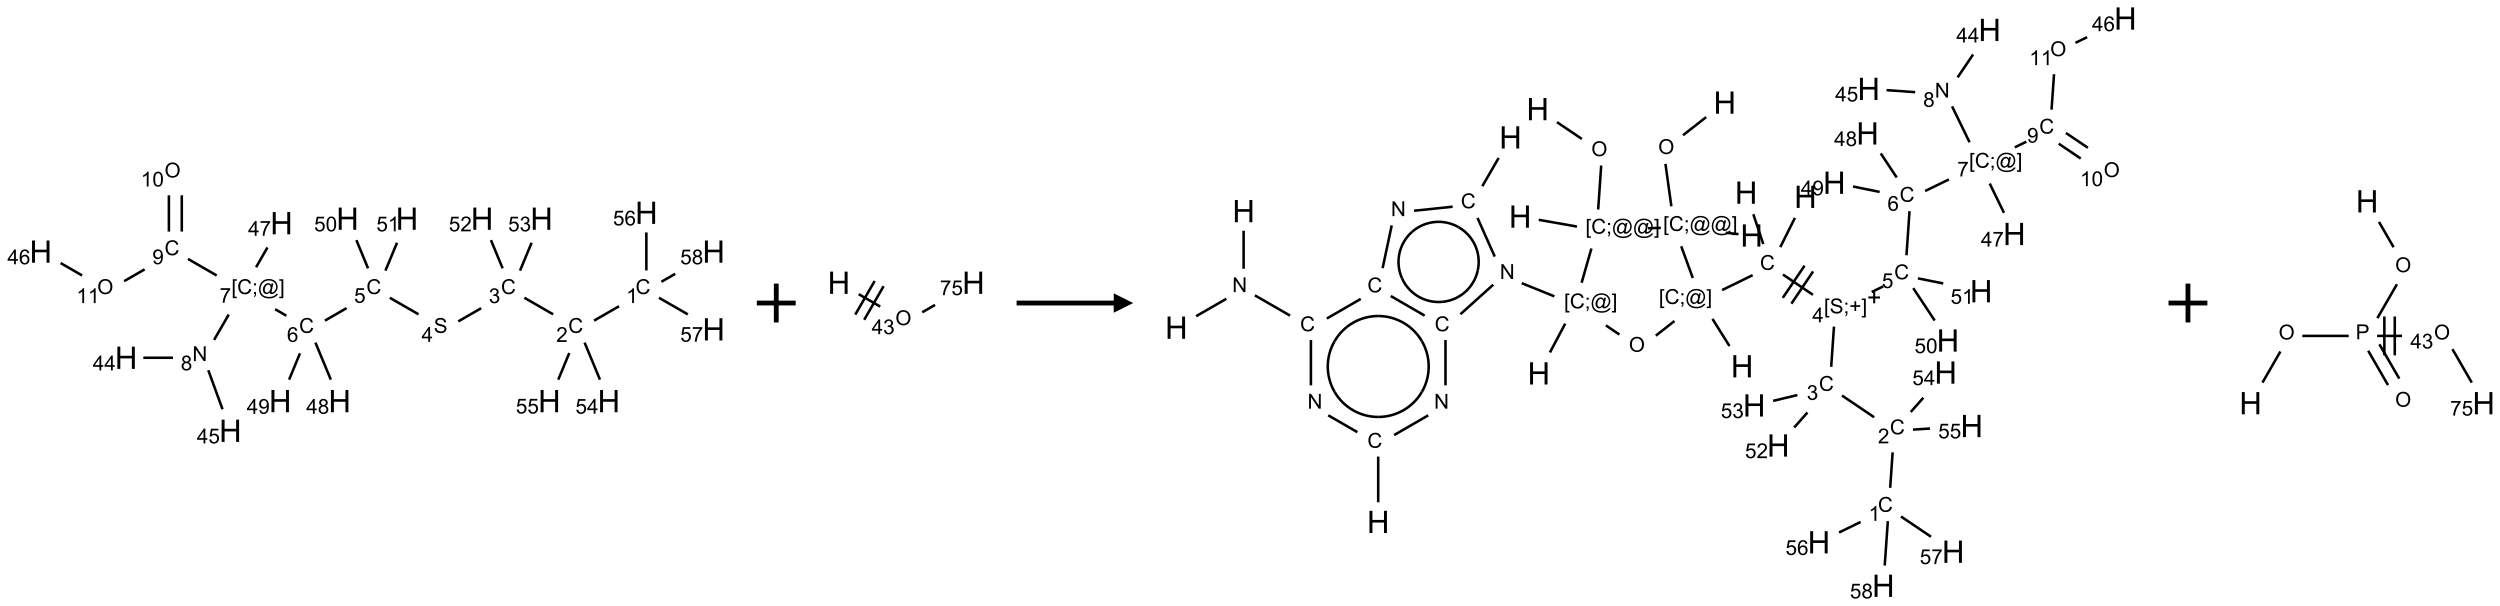 <?xml version="1.0" encoding="UTF-8"?>
<svg xmlns="http://www.w3.org/2000/svg" xmlns:xlink="http://www.w3.org/1999/xlink" width="1287" height="312" viewBox="0 0 1287 312">
<defs>
<g>
<g id="glyph-0-0">
<path d="M 1.332 0 L 1.332 -6.668 L 6.668 -6.668 L 6.668 0 Z M 1.5 -0.168 L 6.5 -0.168 L 6.5 -6.5 L 1.5 -6.5 Z M 1.5 -0.168 "/>
</g>
<g id="glyph-0-1">
<path d="M 6.27 -2.676 L 7.281 -2.422 C 7.07 -1.594 6.688 -0.961 6.137 -0.523 C 5.586 -0.086 4.914 0.129 4.121 0.129 C 3.297 0.129 2.629 -0.039 2.113 -0.371 C 1.598 -0.707 1.203 -1.191 0.934 -1.828 C 0.664 -2.465 0.531 -3.145 0.531 -3.875 C 0.531 -4.672 0.684 -5.363 0.988 -5.957 C 1.293 -6.547 1.723 -6.996 2.285 -7.305 C 2.844 -7.613 3.461 -7.766 4.137 -7.766 C 4.898 -7.766 5.543 -7.57 6.062 -7.184 C 6.582 -6.793 6.945 -6.246 7.152 -5.543 L 6.156 -5.309 C 5.98 -5.863 5.723 -6.266 5.387 -6.52 C 5.051 -6.773 4.625 -6.902 4.113 -6.902 C 3.527 -6.902 3.039 -6.762 2.645 -6.48 C 2.25 -6.199 1.973 -5.82 1.812 -5.348 C 1.652 -4.871 1.574 -4.383 1.574 -3.879 C 1.574 -3.23 1.668 -2.664 1.855 -2.18 C 2.047 -1.695 2.34 -1.332 2.738 -1.094 C 3.137 -0.855 3.57 -0.734 4.035 -0.734 C 4.602 -0.734 5.082 -0.898 5.473 -1.223 C 5.867 -1.551 6.133 -2.035 6.27 -2.676 Z M 6.27 -2.676 "/>
</g>
<g id="glyph-0-2">
<path d="M 3.973 0 L 3.035 0 L 3.035 -5.973 C 2.809 -5.758 2.516 -5.543 2.148 -5.328 C 1.781 -5.113 1.453 -4.953 1.16 -4.844 L 1.16 -5.75 C 1.684 -5.996 2.145 -6.297 2.535 -6.645 C 2.93 -6.996 3.207 -7.336 3.371 -7.668 L 3.973 -7.668 Z M 3.973 0 "/>
</g>
<g id="glyph-0-3">
<path d="M 5.371 -0.902 L 5.371 0 L 0.324 0 C 0.316 -0.227 0.352 -0.441 0.434 -0.652 C 0.562 -0.996 0.766 -1.332 1.051 -1.668 C 1.332 -2 1.742 -2.387 2.277 -2.824 C 3.105 -3.504 3.668 -4.043 3.957 -4.441 C 4.25 -4.84 4.395 -5.215 4.395 -5.566 C 4.395 -5.938 4.262 -6.254 3.996 -6.508 C 3.73 -6.762 3.387 -6.891 2.957 -6.891 C 2.508 -6.891 2.145 -6.754 1.875 -6.484 C 1.605 -6.215 1.469 -5.84 1.465 -5.359 L 0.5 -5.457 C 0.566 -6.176 0.812 -6.727 1.246 -7.102 C 1.676 -7.477 2.254 -7.668 2.98 -7.668 C 3.711 -7.668 4.293 -7.465 4.719 -7.059 C 5.145 -6.652 5.359 -6.148 5.359 -5.547 C 5.359 -5.242 5.297 -4.941 5.172 -4.645 C 5.047 -4.352 4.84 -4.039 4.551 -3.715 C 4.262 -3.387 3.777 -2.938 3.105 -2.371 C 2.543 -1.898 2.18 -1.578 2.02 -1.41 C 1.859 -1.242 1.73 -1.07 1.625 -0.902 Z M 5.371 -0.902 "/>
</g>
<g id="glyph-0-4">
<path d="M 0.449 -2.016 L 1.387 -2.141 C 1.492 -1.609 1.676 -1.227 1.934 -0.992 C 2.191 -0.758 2.508 -0.641 2.879 -0.641 C 3.32 -0.641 3.695 -0.793 3.996 -1.098 C 4.301 -1.402 4.453 -1.781 4.453 -2.234 C 4.453 -2.664 4.312 -3.02 4.031 -3.301 C 3.75 -3.578 3.391 -3.719 2.957 -3.719 C 2.781 -3.719 2.562 -3.684 2.297 -3.613 L 2.402 -4.438 C 2.465 -4.43 2.516 -4.426 2.551 -4.426 C 2.949 -4.426 3.312 -4.531 3.629 -4.738 C 3.949 -4.949 4.109 -5.27 4.109 -5.703 C 4.109 -6.047 3.992 -6.332 3.762 -6.559 C 3.527 -6.785 3.227 -6.895 2.859 -6.895 C 2.496 -6.895 2.191 -6.781 1.949 -6.551 C 1.707 -6.324 1.547 -5.98 1.48 -5.52 L 0.543 -5.688 C 0.656 -6.316 0.918 -6.805 1.324 -7.148 C 1.73 -7.492 2.234 -7.668 2.84 -7.668 C 3.254 -7.668 3.641 -7.578 3.988 -7.398 C 4.34 -7.219 4.609 -6.977 4.793 -6.668 C 4.98 -6.359 5.074 -6.031 5.074 -5.684 C 5.074 -5.352 4.984 -5.051 4.809 -4.781 C 4.629 -4.512 4.367 -4.297 4.02 -4.137 C 4.473 -4.031 4.824 -3.816 5.074 -3.488 C 5.324 -3.16 5.449 -2.75 5.449 -2.254 C 5.449 -1.59 5.203 -1.023 4.719 -0.559 C 4.234 -0.098 3.617 0.137 2.875 0.137 C 2.203 0.137 1.648 -0.062 1.207 -0.465 C 0.762 -0.863 0.512 -1.379 0.449 -2.016 Z M 0.449 -2.016 "/>
</g>
<g id="glyph-0-5">
<path d="M 0.48 -2.453 L 1.434 -2.535 C 1.477 -2.152 1.582 -1.84 1.746 -1.598 C 1.91 -1.352 2.168 -1.152 2.516 -1.004 C 2.863 -0.852 3.254 -0.777 3.688 -0.777 C 4.074 -0.777 4.414 -0.832 4.707 -0.949 C 5.004 -1.062 5.223 -1.219 5.367 -1.418 C 5.512 -1.617 5.582 -1.836 5.582 -2.074 C 5.582 -2.312 5.516 -2.523 5.375 -2.699 C 5.234 -2.879 5.008 -3.031 4.688 -3.152 C 4.484 -3.23 4.031 -3.355 3.328 -3.523 C 2.625 -3.691 2.137 -3.852 1.855 -4 C 1.488 -4.191 1.219 -4.43 1.039 -4.711 C 0.859 -4.992 0.77 -5.312 0.77 -5.66 C 0.77 -6.047 0.879 -6.406 1.098 -6.742 C 1.316 -7.078 1.637 -7.332 2.059 -7.504 C 2.477 -7.68 2.945 -7.766 3.457 -7.766 C 4.023 -7.766 4.523 -7.676 4.957 -7.492 C 5.387 -7.309 5.719 -7.043 5.953 -6.688 C 6.188 -6.332 6.312 -5.934 6.328 -5.484 L 5.359 -5.41 C 5.309 -5.895 5.133 -6.258 4.832 -6.504 C 4.531 -6.75 4.086 -6.875 3.5 -6.875 C 2.891 -6.875 2.445 -6.762 2.164 -6.539 C 1.883 -6.316 1.746 -6.047 1.746 -5.73 C 1.746 -5.457 1.844 -5.23 2.043 -5.051 C 2.238 -4.875 2.742 -4.695 3.566 -4.508 C 4.387 -4.32 4.949 -4.16 5.254 -4.02 C 5.699 -3.816 6.027 -3.555 6.238 -3.242 C 6.449 -2.93 6.559 -2.566 6.559 -2.156 C 6.559 -1.75 6.441 -1.367 6.207 -1.008 C 5.977 -0.648 5.641 -0.367 5.207 -0.168 C 4.77 0.031 4.281 0.129 3.734 0.129 C 3.043 0.129 2.465 0.031 1.996 -0.172 C 1.531 -0.375 1.164 -0.676 0.898 -1.082 C 0.633 -1.484 0.492 -1.941 0.48 -2.453 Z M 0.48 -2.453 "/>
</g>
<g id="glyph-0-6">
<path d="M 3.449 0 L 3.449 -1.828 L 0.137 -1.828 L 0.137 -2.688 L 3.621 -7.637 L 4.387 -7.637 L 4.387 -2.688 L 5.418 -2.688 L 5.418 -1.828 L 4.387 -1.828 L 4.387 0 Z M 3.449 -2.688 L 3.449 -6.129 L 1.059 -2.688 Z M 3.449 -2.688 "/>
</g>
<g id="glyph-0-7">
<path d="M 0.441 -2 L 1.426 -2.082 C 1.5 -1.605 1.668 -1.242 1.934 -1.004 C 2.199 -0.762 2.52 -0.641 2.895 -0.641 C 3.348 -0.641 3.73 -0.812 4.043 -1.152 C 4.355 -1.492 4.512 -1.941 4.512 -2.504 C 4.512 -3.039 4.359 -3.461 4.059 -3.77 C 3.758 -4.078 3.367 -4.234 2.879 -4.234 C 2.578 -4.234 2.305 -4.164 2.062 -4.027 C 1.82 -3.891 1.629 -3.715 1.488 -3.496 L 0.609 -3.609 L 1.348 -7.531 L 5.145 -7.531 L 5.145 -6.637 L 2.098 -6.637 L 1.688 -4.582 C 2.145 -4.902 2.625 -5.062 3.129 -5.062 C 3.797 -5.062 4.359 -4.832 4.816 -4.371 C 5.277 -3.91 5.504 -3.312 5.504 -2.59 C 5.504 -1.898 5.305 -1.301 4.902 -0.797 C 4.41 -0.18 3.742 0.129 2.895 0.129 C 2.199 0.129 1.633 -0.062 1.195 -0.453 C 0.758 -0.844 0.504 -1.359 0.441 -2 Z M 0.441 -2 "/>
</g>
<g id="glyph-0-8">
<path d="M 5.309 -5.766 L 4.375 -5.691 C 4.293 -6.059 4.172 -6.328 4.02 -6.496 C 3.766 -6.762 3.453 -6.895 3.082 -6.895 C 2.785 -6.895 2.523 -6.812 2.297 -6.645 C 2 -6.43 1.77 -6.117 1.598 -5.703 C 1.43 -5.289 1.34 -4.703 1.332 -3.938 C 1.559 -4.281 1.836 -4.535 2.16 -4.703 C 2.488 -4.871 2.828 -4.953 3.188 -4.953 C 3.812 -4.953 4.344 -4.723 4.785 -4.262 C 5.223 -3.801 5.441 -3.207 5.441 -2.48 C 5.441 -2 5.34 -1.555 5.133 -1.145 C 4.926 -0.73 4.641 -0.418 4.281 -0.199 C 3.922 0.02 3.512 0.129 3.051 0.129 C 2.27 0.129 1.633 -0.156 1.141 -0.73 C 0.648 -1.305 0.402 -2.254 0.402 -3.574 C 0.402 -5.051 0.672 -6.121 1.219 -6.793 C 1.695 -7.375 2.336 -7.668 3.141 -7.668 C 3.742 -7.668 4.234 -7.5 4.617 -7.16 C 5 -6.824 5.23 -6.359 5.309 -5.766 Z M 1.48 -2.473 C 1.48 -2.152 1.547 -1.844 1.684 -1.547 C 1.82 -1.25 2.016 -1.027 2.262 -0.871 C 2.508 -0.719 2.766 -0.641 3.035 -0.641 C 3.434 -0.641 3.773 -0.801 4.059 -1.121 C 4.344 -1.441 4.484 -1.875 4.484 -2.422 C 4.484 -2.949 4.344 -3.367 4.062 -3.668 C 3.781 -3.973 3.426 -4.125 3 -4.125 C 2.578 -4.125 2.219 -3.973 1.922 -3.668 C 1.625 -3.363 1.48 -2.969 1.48 -2.473 Z M 1.48 -2.473 "/>
</g>
<g id="glyph-0-9">
<path d="M 0.723 2.121 L 0.723 -7.637 L 2.793 -7.637 L 2.793 -6.859 L 1.66 -6.859 L 1.66 1.344 L 2.793 1.344 L 2.793 2.121 Z M 0.723 2.121 "/>
</g>
<g id="glyph-0-10">
<path d="M 0.949 -4.465 L 0.949 -5.531 L 2.016 -5.531 L 2.016 -4.465 Z M 0.949 0 L 0.949 -1.066 L 2.016 -1.066 L 2.016 0 C 2.016 0.391 1.945 0.711 1.809 0.949 C 1.668 1.191 1.449 1.379 1.145 1.512 L 0.887 1.109 C 1.082 1.023 1.23 0.895 1.324 0.727 C 1.418 0.559 1.469 0.316 1.48 0 Z M 0.949 0 "/>
</g>
<g id="glyph-0-11">
<path d="M 6.047 -0.848 C 5.82 -0.59 5.57 -0.379 5.289 -0.223 C 5.008 -0.062 4.73 0.016 4.449 0.016 C 4.141 0.016 3.84 -0.074 3.547 -0.254 C 3.254 -0.434 3.02 -0.715 2.836 -1.09 C 2.652 -1.465 2.562 -1.875 2.562 -2.324 C 2.562 -2.875 2.703 -3.43 2.988 -3.98 C 3.27 -4.535 3.621 -4.953 4.043 -5.23 C 4.461 -5.508 4.871 -5.645 5.266 -5.645 C 5.566 -5.645 5.855 -5.566 6.129 -5.41 C 6.402 -5.25 6.641 -5.012 6.84 -4.688 L 7.016 -5.496 L 7.949 -5.496 L 7.199 -2 C 7.094 -1.516 7.043 -1.246 7.043 -1.191 C 7.043 -1.098 7.078 -1.02 7.148 -0.949 C 7.219 -0.883 7.305 -0.848 7.406 -0.848 C 7.59 -0.848 7.832 -0.953 8.129 -1.168 C 8.527 -1.445 8.84 -1.816 9.07 -2.285 C 9.301 -2.75 9.418 -3.234 9.418 -3.73 C 9.418 -4.309 9.27 -4.852 8.973 -5.355 C 8.676 -5.859 8.23 -6.262 7.645 -6.562 C 7.055 -6.863 6.406 -7.016 5.691 -7.016 C 4.879 -7.016 4.137 -6.824 3.465 -6.445 C 2.793 -6.066 2.273 -5.52 1.902 -4.809 C 1.535 -4.098 1.348 -3.34 1.348 -2.527 C 1.348 -1.676 1.535 -0.941 1.902 -0.328 C 2.273 0.285 2.809 0.742 3.508 1.035 C 4.207 1.328 4.984 1.473 5.832 1.473 C 6.742 1.473 7.504 1.32 8.121 1.016 C 8.734 0.711 9.195 0.34 9.5 -0.098 L 10.441 -0.098 C 10.266 0.266 9.961 0.637 9.531 1.016 C 9.102 1.395 8.59 1.695 7.996 1.914 C 7.402 2.133 6.688 2.246 5.848 2.246 C 5.078 2.246 4.367 2.145 3.715 1.949 C 3.066 1.75 2.512 1.453 2.051 1.055 C 1.594 0.656 1.25 0.199 1.016 -0.316 C 0.723 -0.973 0.578 -1.684 0.578 -2.441 C 0.578 -3.289 0.75 -4.098 1.098 -4.863 C 1.523 -5.805 2.125 -6.527 2.902 -7.027 C 3.684 -7.527 4.629 -7.777 5.738 -7.777 C 6.602 -7.777 7.375 -7.602 8.059 -7.246 C 8.746 -6.895 9.285 -6.371 9.684 -5.672 C 10.02 -5.07 10.188 -4.418 10.188 -3.715 C 10.188 -2.707 9.832 -1.812 9.125 -1.031 C 8.492 -0.328 7.801 0.02 7.051 0.02 C 6.812 0.02 6.617 -0.016 6.473 -0.09 C 6.324 -0.16 6.215 -0.266 6.145 -0.402 C 6.102 -0.488 6.066 -0.637 6.047 -0.848 Z M 3.527 -2.262 C 3.527 -1.785 3.641 -1.414 3.863 -1.152 C 4.09 -0.887 4.348 -0.754 4.641 -0.754 C 4.836 -0.754 5.039 -0.812 5.254 -0.93 C 5.469 -1.047 5.676 -1.219 5.871 -1.449 C 6.066 -1.676 6.23 -1.969 6.355 -2.32 C 6.48 -2.672 6.543 -3.027 6.543 -3.379 C 6.543 -3.852 6.426 -4.219 6.191 -4.48 C 5.957 -4.738 5.672 -4.871 5.332 -4.871 C 5.109 -4.871 4.902 -4.812 4.707 -4.699 C 4.512 -4.586 4.32 -4.406 4.137 -4.156 C 3.953 -3.906 3.805 -3.602 3.691 -3.246 C 3.582 -2.887 3.527 -2.559 3.527 -2.262 Z M 3.527 -2.262 "/>
</g>
<g id="glyph-0-12">
<path d="M 2.27 2.121 L 0.203 2.121 L 0.203 1.344 L 1.332 1.344 L 1.332 -6.859 L 0.203 -6.859 L 0.203 -7.637 L 2.27 -7.637 Z M 2.27 2.121 "/>
</g>
<g id="glyph-0-13">
<path d="M 0.504 -6.637 L 0.504 -7.535 L 5.449 -7.535 L 5.449 -6.809 C 4.961 -6.289 4.48 -5.602 4.004 -4.746 C 3.527 -3.887 3.156 -3.004 2.895 -2.098 C 2.707 -1.461 2.59 -0.762 2.535 0 L 1.574 0 C 1.582 -0.602 1.703 -1.328 1.926 -2.176 C 2.152 -3.027 2.477 -3.848 2.898 -4.637 C 3.32 -5.426 3.77 -6.094 4.246 -6.637 Z M 0.504 -6.637 "/>
</g>
<g id="glyph-0-14">
<path d="M 0.812 0 L 0.812 -7.637 L 1.848 -7.637 L 5.859 -1.641 L 5.859 -7.637 L 6.828 -7.637 L 6.828 0 L 5.793 0 L 1.781 -6 L 1.781 0 Z M 0.812 0 "/>
</g>
<g id="glyph-0-15">
<path d="M 1.887 -4.141 C 1.496 -4.281 1.207 -4.484 1.02 -4.75 C 0.832 -5.016 0.738 -5.328 0.738 -5.699 C 0.738 -6.254 0.938 -6.719 1.34 -7.098 C 1.738 -7.477 2.27 -7.668 2.934 -7.668 C 3.598 -7.668 4.137 -7.473 4.543 -7.086 C 4.949 -6.699 5.152 -6.227 5.152 -5.672 C 5.152 -5.316 5.059 -5.008 4.871 -4.746 C 4.688 -4.484 4.406 -4.281 4.027 -4.141 C 4.496 -3.988 4.852 -3.742 5.098 -3.402 C 5.34 -3.062 5.465 -2.656 5.465 -2.184 C 5.465 -1.531 5.234 -0.98 4.77 -0.535 C 4.309 -0.09 3.703 0.129 2.949 0.129 C 2.195 0.129 1.586 -0.094 1.125 -0.539 C 0.664 -0.984 0.434 -1.543 0.434 -2.207 C 0.434 -2.703 0.559 -3.121 0.809 -3.457 C 1.062 -3.793 1.422 -4.02 1.887 -4.141 Z M 1.699 -5.73 C 1.699 -5.367 1.812 -5.074 2.047 -4.844 C 2.281 -4.613 2.582 -4.5 2.953 -4.5 C 3.312 -4.5 3.609 -4.613 3.84 -4.84 C 4.07 -5.066 4.188 -5.348 4.188 -5.676 C 4.188 -6.02 4.07 -6.309 3.832 -6.543 C 3.594 -6.777 3.297 -6.895 2.941 -6.895 C 2.586 -6.895 2.289 -6.781 2.051 -6.551 C 1.816 -6.324 1.699 -6.047 1.699 -5.73 Z M 1.395 -2.203 C 1.395 -1.938 1.461 -1.676 1.586 -1.426 C 1.711 -1.176 1.902 -0.984 2.152 -0.848 C 2.402 -0.711 2.672 -0.641 2.957 -0.641 C 3.406 -0.641 3.777 -0.785 4.066 -1.074 C 4.359 -1.363 4.504 -1.727 4.504 -2.172 C 4.504 -2.625 4.355 -2.996 4.055 -3.293 C 3.754 -3.586 3.379 -3.734 2.926 -3.734 C 2.484 -3.734 2.121 -3.59 1.832 -3.297 C 1.543 -3.004 1.395 -2.641 1.395 -2.203 Z M 1.395 -2.203 "/>
</g>
<g id="glyph-0-16">
<path d="M 0.582 -1.766 L 1.484 -1.848 C 1.562 -1.426 1.707 -1.117 1.922 -0.926 C 2.137 -0.734 2.414 -0.641 2.75 -0.641 C 3.039 -0.641 3.289 -0.707 3.508 -0.84 C 3.727 -0.973 3.902 -1.148 4.043 -1.367 C 4.18 -1.586 4.297 -1.887 4.391 -2.262 C 4.484 -2.637 4.531 -3.016 4.531 -3.406 C 4.531 -3.449 4.531 -3.512 4.527 -3.594 C 4.34 -3.297 4.082 -3.055 3.758 -2.867 C 3.434 -2.68 3.082 -2.59 2.703 -2.59 C 2.07 -2.59 1.535 -2.816 1.098 -3.277 C 0.66 -3.734 0.441 -4.34 0.441 -5.09 C 0.441 -5.863 0.672 -6.484 1.129 -6.957 C 1.586 -7.43 2.156 -7.668 2.844 -7.668 C 3.34 -7.668 3.793 -7.531 4.207 -7.266 C 4.617 -7 4.93 -6.617 5.145 -6.121 C 5.355 -5.629 5.465 -4.91 5.465 -3.973 C 5.465 -2.996 5.359 -2.223 5.145 -1.645 C 4.934 -1.066 4.617 -0.625 4.199 -0.324 C 3.781 -0.02 3.293 0.129 2.73 0.129 C 2.133 0.129 1.645 -0.035 1.266 -0.367 C 0.887 -0.699 0.66 -1.164 0.582 -1.766 Z M 4.422 -5.137 C 4.422 -5.676 4.277 -6.102 3.992 -6.418 C 3.707 -6.734 3.359 -6.891 2.957 -6.891 C 2.543 -6.891 2.18 -6.719 1.871 -6.379 C 1.562 -6.039 1.406 -5.598 1.406 -5.059 C 1.406 -4.57 1.555 -4.176 1.848 -3.871 C 2.141 -3.566 2.5 -3.418 2.934 -3.418 C 3.367 -3.418 3.723 -3.57 4.004 -3.871 C 4.281 -4.176 4.422 -4.598 4.422 -5.137 Z M 4.422 -5.137 "/>
</g>
<g id="glyph-0-17">
<path d="M 0.516 -3.719 C 0.516 -4.984 0.855 -5.977 1.535 -6.695 C 2.215 -7.414 3.094 -7.77 4.172 -7.77 C 4.875 -7.77 5.512 -7.602 6.078 -7.266 C 6.645 -6.93 7.074 -6.461 7.371 -5.855 C 7.668 -5.254 7.816 -4.57 7.816 -3.809 C 7.816 -3.035 7.66 -2.34 7.348 -1.73 C 7.035 -1.117 6.594 -0.656 6.02 -0.34 C 5.449 -0.027 4.828 0.129 4.168 0.129 C 3.449 0.129 2.805 -0.043 2.238 -0.391 C 1.672 -0.738 1.246 -1.211 0.953 -1.812 C 0.66 -2.414 0.516 -3.047 0.516 -3.719 Z M 1.559 -3.703 C 1.559 -2.781 1.805 -2.059 2.301 -1.527 C 2.793 -1 3.414 -0.734 4.16 -0.734 C 4.922 -0.734 5.547 -1 6.039 -1.535 C 6.531 -2.07 6.777 -2.828 6.777 -3.812 C 6.777 -4.434 6.672 -4.977 6.461 -5.441 C 6.25 -5.902 5.945 -6.262 5.539 -6.52 C 5.133 -6.773 4.68 -6.902 4.176 -6.902 C 3.461 -6.902 2.848 -6.656 2.332 -6.164 C 1.816 -5.672 1.559 -4.852 1.559 -3.703 Z M 1.559 -3.703 "/>
</g>
<g id="glyph-0-18">
<path d="M 0.441 -3.766 C 0.441 -4.668 0.535 -5.395 0.723 -5.945 C 0.906 -6.496 1.184 -6.922 1.551 -7.219 C 1.918 -7.516 2.375 -7.668 2.934 -7.668 C 3.344 -7.668 3.703 -7.586 4.012 -7.418 C 4.32 -7.254 4.574 -7.016 4.777 -6.707 C 4.977 -6.395 5.137 -6.016 5.25 -5.57 C 5.363 -5.125 5.422 -4.523 5.422 -3.766 C 5.422 -2.871 5.328 -2.148 5.145 -1.598 C 4.961 -1.047 4.688 -0.621 4.32 -0.32 C 3.953 -0.02 3.492 0.129 2.934 0.129 C 2.195 0.129 1.617 -0.133 1.199 -0.66 C 0.695 -1.297 0.441 -2.332 0.441 -3.766 Z M 1.406 -3.766 C 1.406 -2.512 1.555 -1.68 1.848 -1.262 C 2.141 -0.848 2.5 -0.641 2.934 -0.641 C 3.363 -0.641 3.727 -0.848 4.02 -1.266 C 4.312 -1.684 4.457 -2.516 4.457 -3.766 C 4.457 -5.023 4.312 -5.859 4.02 -6.27 C 3.727 -6.684 3.359 -6.891 2.922 -6.891 C 2.492 -6.891 2.148 -6.707 1.891 -6.344 C 1.566 -5.879 1.406 -5.02 1.406 -3.766 Z M 1.406 -3.766 "/>
</g>
<g id="glyph-0-19">
<path d="M 2.672 -1.234 L 2.672 -3.328 L 0.594 -3.328 L 0.594 -4.203 L 2.672 -4.203 L 2.672 -6.281 L 3.559 -6.281 L 3.559 -4.203 L 5.637 -4.203 L 5.637 -3.328 L 3.559 -3.328 L 3.559 -1.234 Z M 2.672 -1.234 "/>
</g>
<g id="glyph-0-20">
<path d="M 0.824 0 L 0.824 -7.637 L 3.703 -7.637 C 4.211 -7.637 4.598 -7.609 4.863 -7.562 C 5.238 -7.5 5.555 -7.383 5.809 -7.207 C 6.062 -7.031 6.266 -6.785 6.418 -6.469 C 6.574 -6.152 6.652 -5.805 6.652 -5.426 C 6.652 -4.777 6.445 -4.227 6.031 -3.777 C 5.617 -3.328 4.871 -3.105 3.793 -3.105 L 1.832 -3.105 L 1.832 0 Z M 1.832 -4.004 L 3.809 -4.004 C 4.461 -4.004 4.922 -4.125 5.199 -4.371 C 5.473 -4.613 5.609 -4.953 5.609 -5.395 C 5.609 -5.715 5.527 -5.988 5.367 -6.215 C 5.207 -6.441 4.992 -6.594 4.73 -6.668 C 4.559 -6.711 4.246 -6.734 3.785 -6.734 L 1.832 -6.734 Z M 1.832 -4.004 "/>
</g>
<g id="glyph-1-0">
<path d="M 2 0 L 2 -10 L 10 -10 L 10 0 Z M 2.25 -0.25 L 9.75 -0.25 L 9.75 -9.75 L 2.25 -9.75 Z M 2.25 -0.25 "/>
</g>
<g id="glyph-1-1">
<path d="M 1.281 0 L 1.281 -11.453 L 2.797 -11.453 L 2.797 -6.75 L 8.75 -6.75 L 8.75 -11.453 L 10.266 -11.453 L 10.266 0 L 8.75 0 L 8.75 -5.398 L 2.797 -5.398 L 2.797 0 Z M 1.281 0 "/>
</g>
</g>
</defs>
<path fill="none" stroke-width="0.033" stroke-linecap="butt" stroke-linejoin="miter" stroke="rgb(0%, 0%, 0%)" stroke-opacity="1" stroke-miterlimit="10" d="M 7.442 1.703 L 7.121 1.888 " transform="matrix(40, 0, 0, 40, 20.986, 89.537)"/>
<path fill="none" stroke-width="0.033" stroke-linecap="butt" stroke-linejoin="miter" stroke="rgb(0%, 0%, 0%)" stroke-opacity="1" stroke-miterlimit="10" d="M 6.594 1.807 L 6.224 1.594 " transform="matrix(40, 0, 0, 40, 20.986, 89.537)"/>
<path fill="none" stroke-width="0.033" stroke-linecap="butt" stroke-linejoin="miter" stroke="rgb(0%, 0%, 0%)" stroke-opacity="1" stroke-miterlimit="10" d="M 5.668 1.728 L 5.373 1.898 " transform="matrix(40, 0, 0, 40, 20.986, 89.537)"/>
<path fill="none" stroke-width="0.033" stroke-linecap="butt" stroke-linejoin="miter" stroke="rgb(0%, 0%, 0%)" stroke-opacity="1" stroke-miterlimit="10" d="M 4.862 1.807 L 4.492 1.594 " transform="matrix(40, 0, 0, 40, 20.986, 89.537)"/>
<path fill="none" stroke-width="0.033" stroke-linecap="butt" stroke-linejoin="miter" stroke="rgb(0%, 0%, 0%)" stroke-opacity="1" stroke-miterlimit="10" d="M 3.936 1.727 L 3.657 1.888 " transform="matrix(40, 0, 0, 40, 20.986, 89.537)"/>
<path fill="none" stroke-width="0.033" stroke-linecap="butt" stroke-linejoin="miter" stroke="rgb(0%, 0%, 0%)" stroke-opacity="1" stroke-miterlimit="10" d="M 3.161 1.825 L 3.016 1.741 " transform="matrix(40, 0, 0, 40, 20.986, 89.537)"/>
<path fill="none" stroke-width="0.033" stroke-linecap="butt" stroke-linejoin="miter" stroke="rgb(0%, 0%, 0%)" stroke-opacity="1" stroke-miterlimit="10" d="M 2.419 1.81 L 2.231 2.136 " transform="matrix(40, 0, 0, 40, 20.986, 89.537)"/>
<path fill="none" stroke-width="0.033" stroke-linecap="butt" stroke-linejoin="miter" stroke="rgb(0%, 0%, 0%)" stroke-opacity="1" stroke-miterlimit="10" d="M 1.702 2.366 L 1.32 2.366 " transform="matrix(40, 0, 0, 40, 20.986, 89.537)"/>
<path fill="none" stroke-width="0.033" stroke-linecap="butt" stroke-linejoin="miter" stroke="rgb(0%, 0%, 0%)" stroke-opacity="1" stroke-miterlimit="10" d="M 2.156 2.526 L 2.339 3.028 " transform="matrix(40, 0, 0, 40, 20.986, 89.537)"/>
<path fill="none" stroke-width="0.033" stroke-linecap="butt" stroke-linejoin="miter" stroke="rgb(0%, 0%, 0%)" stroke-opacity="1" stroke-miterlimit="10" d="M 2.264 1.307 L 1.894 1.094 " transform="matrix(40, 0, 0, 40, 20.986, 89.537)"/>
<path fill="none" stroke-width="0.033" stroke-linecap="butt" stroke-linejoin="miter" stroke="rgb(0%, 0%, 0%)" stroke-opacity="1" stroke-miterlimit="10" d="M 1.815 0.742 L 1.815 0.275 " transform="matrix(40, 0, 0, 40, 20.986, 89.537)"/>
<path fill="none" stroke-width="0.033" stroke-linecap="butt" stroke-linejoin="miter" stroke="rgb(0%, 0%, 0%)" stroke-opacity="1" stroke-miterlimit="10" d="M 1.649 0.742 L 1.649 0.275 " transform="matrix(40, 0, 0, 40, 20.986, 89.537)"/>
<path fill="none" stroke-width="0.033" stroke-linecap="butt" stroke-linejoin="miter" stroke="rgb(0%, 0%, 0%)" stroke-opacity="1" stroke-miterlimit="10" d="M 1.337 1.228 L 1.073 1.38 " transform="matrix(40, 0, 0, 40, 20.986, 89.537)"/>
<path fill="none" stroke-width="0.033" stroke-linecap="butt" stroke-linejoin="miter" stroke="rgb(0%, 0%, 0%)" stroke-opacity="1" stroke-miterlimit="10" d="M 0.532 1.307 L 0.255 1.147 " transform="matrix(40, 0, 0, 40, 20.986, 89.537)"/>
<path fill="none" stroke-width="0.033" stroke-linecap="butt" stroke-linejoin="miter" stroke="rgb(0%, 0%, 0%)" stroke-opacity="1" stroke-miterlimit="10" d="M 2.771 1.201 L 2.917 0.947 " transform="matrix(40, 0, 0, 40, 20.986, 89.537)"/>
<path fill="none" stroke-width="0.033" stroke-linecap="butt" stroke-linejoin="miter" stroke="rgb(0%, 0%, 0%)" stroke-opacity="1" stroke-miterlimit="10" d="M 3.535 2.171 L 3.733 2.648 " transform="matrix(40, 0, 0, 40, 20.986, 89.537)"/>
<path fill="none" stroke-width="0.033" stroke-linecap="butt" stroke-linejoin="miter" stroke="rgb(0%, 0%, 0%)" stroke-opacity="1" stroke-miterlimit="10" d="M 3.336 2.309 L 3.196 2.648 " transform="matrix(40, 0, 0, 40, 20.986, 89.537)"/>
<path fill="none" stroke-width="0.033" stroke-linecap="butt" stroke-linejoin="miter" stroke="rgb(0%, 0%, 0%)" stroke-opacity="1" stroke-miterlimit="10" d="M 4.212 1.215 L 4.062 0.852 " transform="matrix(40, 0, 0, 40, 20.986, 89.537)"/>
<path fill="none" stroke-width="0.033" stroke-linecap="butt" stroke-linejoin="miter" stroke="rgb(0%, 0%, 0%)" stroke-opacity="1" stroke-miterlimit="10" d="M 4.436 1.245 L 4.585 0.886 " transform="matrix(40, 0, 0, 40, 20.986, 89.537)"/>
<path fill="none" stroke-width="0.033" stroke-linecap="butt" stroke-linejoin="miter" stroke="rgb(0%, 0%, 0%)" stroke-opacity="1" stroke-miterlimit="10" d="M 5.944 1.215 L 5.794 0.852 " transform="matrix(40, 0, 0, 40, 20.986, 89.537)"/>
<path fill="none" stroke-width="0.033" stroke-linecap="butt" stroke-linejoin="miter" stroke="rgb(0%, 0%, 0%)" stroke-opacity="1" stroke-miterlimit="10" d="M 6.168 1.245 L 6.317 0.886 " transform="matrix(40, 0, 0, 40, 20.986, 89.537)"/>
<path fill="none" stroke-width="0.033" stroke-linecap="butt" stroke-linejoin="miter" stroke="rgb(0%, 0%, 0%)" stroke-opacity="1" stroke-miterlimit="10" d="M 6.999 2.171 L 7.197 2.648 " transform="matrix(40, 0, 0, 40, 20.986, 89.537)"/>
<path fill="none" stroke-width="0.033" stroke-linecap="butt" stroke-linejoin="miter" stroke="rgb(0%, 0%, 0%)" stroke-opacity="1" stroke-miterlimit="10" d="M 6.802 2.305 L 6.66 2.648 " transform="matrix(40, 0, 0, 40, 20.986, 89.537)"/>
<path fill="none" stroke-width="0.033" stroke-linecap="butt" stroke-linejoin="miter" stroke="rgb(0%, 0%, 0%)" stroke-opacity="1" stroke-miterlimit="10" d="M 7.794 1.242 L 7.794 0.753 " transform="matrix(40, 0, 0, 40, 20.986, 89.537)"/>
<path fill="none" stroke-width="0.033" stroke-linecap="butt" stroke-linejoin="miter" stroke="rgb(0%, 0%, 0%)" stroke-opacity="1" stroke-miterlimit="10" d="M 7.956 1.594 L 8.328 1.808 " transform="matrix(40, 0, 0, 40, 20.986, 89.537)"/>
<path fill="none" stroke-width="0.033" stroke-linecap="butt" stroke-linejoin="miter" stroke="rgb(0%, 0%, 0%)" stroke-opacity="1" stroke-miterlimit="10" d="M 7.987 1.388 L 8.165 1.286 " transform="matrix(40, 0, 0, 40, 20.986, 89.537)"/>
<g fill="rgb(0%, 0%, 0%)" fill-opacity="1">
<use xlink:href="#glyph-0-1" x="327.164" y="151.383"/>
</g>
<g fill="rgb(0%, 0%, 0%)" fill-opacity="1">
<use xlink:href="#glyph-0-2" x="322.383" y="156.02"/>
</g>
<g fill="rgb(0%, 0%, 0%)" fill-opacity="1">
<use xlink:href="#glyph-0-1" x="292.523" y="171.383"/>
</g>
<g fill="rgb(0%, 0%, 0%)" fill-opacity="1">
<use xlink:href="#glyph-0-3" x="286.352" y="176.02"/>
</g>
<g fill="rgb(0%, 0%, 0%)" fill-opacity="1">
<use xlink:href="#glyph-0-1" x="257.879" y="151.383"/>
</g>
<g fill="rgb(0%, 0%, 0%)" fill-opacity="1">
<use xlink:href="#glyph-0-4" x="251.629" y="156.02"/>
</g>
<g fill="rgb(0%, 0%, 0%)" fill-opacity="1">
<use xlink:href="#glyph-0-5" x="223.289" y="171.383"/>
</g>
<g fill="rgb(0%, 0%, 0%)" fill-opacity="1">
<use xlink:href="#glyph-0-6" x="217.02" y="175.988"/>
</g>
<g fill="rgb(0%, 0%, 0%)" fill-opacity="1">
<use xlink:href="#glyph-0-1" x="188.598" y="151.383"/>
</g>
<g fill="rgb(0%, 0%, 0%)" fill-opacity="1">
<use xlink:href="#glyph-0-7" x="182.289" y="155.887"/>
</g>
<g fill="rgb(0%, 0%, 0%)" fill-opacity="1">
<use xlink:href="#glyph-0-1" x="153.957" y="171.383"/>
</g>
<g fill="rgb(0%, 0%, 0%)" fill-opacity="1">
<use xlink:href="#glyph-0-8" x="147.711" y="176.02"/>
</g>
<g fill="rgb(0%, 0%, 0%)" fill-opacity="1">
<use xlink:href="#glyph-0-9" x="119.121" y="151.391"/>
<use xlink:href="#glyph-0-1" x="122.085" y="151.391"/>
<use xlink:href="#glyph-0-10" x="129.788" y="151.391"/>
<use xlink:href="#glyph-0-11" x="132.751" y="151.391"/>
<use xlink:href="#glyph-0-12" x="143.579" y="151.391"/>
</g>
<g fill="rgb(0%, 0%, 0%)" fill-opacity="1">
<use xlink:href="#glyph-0-13" x="113.062" y="155.891"/>
</g>
<g fill="rgb(0%, 0%, 0%)" fill-opacity="1">
<use xlink:href="#glyph-0-14" x="99.035" y="185.891"/>
</g>
<g fill="rgb(0%, 0%, 0%)" fill-opacity="1">
<use xlink:href="#glyph-0-15" x="93.051" y="190.66"/>
</g>
<g fill="rgb(0%, 0%, 0%)" fill-opacity="1">
<use xlink:href="#glyph-1-1" x="59.137" y="189.906"/>
</g>
<g fill="rgb(0%, 0%, 0%)" fill-opacity="1">
<use xlink:href="#glyph-0-6" x="47.734" y="190.668"/>
<use xlink:href="#glyph-0-6" x="53.667" y="190.668"/>
</g>
<g fill="rgb(0%, 0%, 0%)" fill-opacity="1">
<use xlink:href="#glyph-1-1" x="112.816" y="227.492"/>
</g>
<g fill="rgb(0%, 0%, 0%)" fill-opacity="1">
<use xlink:href="#glyph-0-6" x="101.328" y="228.254"/>
<use xlink:href="#glyph-0-7" x="107.26" y="228.254"/>
</g>
<g fill="rgb(0%, 0%, 0%)" fill-opacity="1">
<use xlink:href="#glyph-0-1" x="84.676" y="131.383"/>
</g>
<g fill="rgb(0%, 0%, 0%)" fill-opacity="1">
<use xlink:href="#glyph-0-16" x="78.406" y="136.02"/>
</g>
<g fill="rgb(0%, 0%, 0%)" fill-opacity="1">
<use xlink:href="#glyph-0-17" x="84.691" y="91.387"/>
</g>
<g fill="rgb(0%, 0%, 0%)" fill-opacity="1">
<use xlink:href="#glyph-0-2" x="72.516" y="96.02"/>
<use xlink:href="#glyph-0-18" x="78.448" y="96.02"/>
</g>
<g fill="rgb(0%, 0%, 0%)" fill-opacity="1">
<use xlink:href="#glyph-0-17" x="50.051" y="151.387"/>
</g>
<g fill="rgb(0%, 0%, 0%)" fill-opacity="1">
<use xlink:href="#glyph-0-2" x="39.324" y="156.02"/>
<use xlink:href="#glyph-0-2" x="45.257" y="156.02"/>
</g>
<g fill="rgb(0%, 0%, 0%)" fill-opacity="1">
<use xlink:href="#glyph-1-1" x="15.215" y="135.266"/>
</g>
<g fill="rgb(0%, 0%, 0%)" fill-opacity="1">
<use xlink:href="#glyph-0-6" x="3.785" y="136.059"/>
<use xlink:href="#glyph-0-8" x="9.717" y="136.059"/>
</g>
<g fill="rgb(0%, 0%, 0%)" fill-opacity="1">
<use xlink:href="#glyph-1-1" x="139.137" y="120.625"/>
</g>
<g fill="rgb(0%, 0%, 0%)" fill-opacity="1">
<use xlink:href="#glyph-0-6" x="127.703" y="121.383"/>
<use xlink:href="#glyph-0-13" x="133.635" y="121.383"/>
</g>
<g fill="rgb(0%, 0%, 0%)" fill-opacity="1">
<use xlink:href="#glyph-1-1" x="169.086" y="212.219"/>
</g>
<g fill="rgb(0%, 0%, 0%)" fill-opacity="1">
<use xlink:href="#glyph-0-6" x="157.637" y="213.012"/>
<use xlink:href="#glyph-0-15" x="163.569" y="213.012"/>
</g>
<g fill="rgb(0%, 0%, 0%)" fill-opacity="1">
<use xlink:href="#glyph-1-1" x="138.469" y="212.219"/>
</g>
<g fill="rgb(0%, 0%, 0%)" fill-opacity="1">
<use xlink:href="#glyph-0-6" x="127.02" y="213.012"/>
<use xlink:href="#glyph-0-16" x="132.952" y="213.012"/>
</g>
<g fill="rgb(0%, 0%, 0%)" fill-opacity="1">
<use xlink:href="#glyph-1-1" x="173.113" y="118.309"/>
</g>
<g fill="rgb(0%, 0%, 0%)" fill-opacity="1">
<use xlink:href="#glyph-0-7" x="161.703" y="119.102"/>
<use xlink:href="#glyph-0-18" x="167.635" y="119.102"/>
</g>
<g fill="rgb(0%, 0%, 0%)" fill-opacity="1">
<use xlink:href="#glyph-1-1" x="203.727" y="118.309"/>
</g>
<g fill="rgb(0%, 0%, 0%)" fill-opacity="1">
<use xlink:href="#glyph-0-7" x="193.766" y="119.102"/>
<use xlink:href="#glyph-0-2" x="199.698" y="119.102"/>
</g>
<g fill="rgb(0%, 0%, 0%)" fill-opacity="1">
<use xlink:href="#glyph-1-1" x="242.395" y="118.309"/>
</g>
<g fill="rgb(0%, 0%, 0%)" fill-opacity="1">
<use xlink:href="#glyph-0-7" x="231.035" y="119.102"/>
<use xlink:href="#glyph-0-3" x="236.967" y="119.102"/>
</g>
<g fill="rgb(0%, 0%, 0%)" fill-opacity="1">
<use xlink:href="#glyph-1-1" x="273.008" y="118.309"/>
</g>
<g fill="rgb(0%, 0%, 0%)" fill-opacity="1">
<use xlink:href="#glyph-0-7" x="261.574" y="119.102"/>
<use xlink:href="#glyph-0-4" x="267.507" y="119.102"/>
</g>
<g fill="rgb(0%, 0%, 0%)" fill-opacity="1">
<use xlink:href="#glyph-1-1" x="307.648" y="212.219"/>
</g>
<g fill="rgb(0%, 0%, 0%)" fill-opacity="1">
<use xlink:href="#glyph-0-7" x="296.246" y="212.98"/>
<use xlink:href="#glyph-0-6" x="302.178" y="212.98"/>
</g>
<g fill="rgb(0%, 0%, 0%)" fill-opacity="1">
<use xlink:href="#glyph-1-1" x="277.035" y="212.219"/>
</g>
<g fill="rgb(0%, 0%, 0%)" fill-opacity="1">
<use xlink:href="#glyph-0-7" x="265.543" y="212.879"/>
<use xlink:href="#glyph-0-7" x="271.475" y="212.879"/>
</g>
<g fill="rgb(0%, 0%, 0%)" fill-opacity="1">
<use xlink:href="#glyph-1-1" x="326.984" y="115.266"/>
</g>
<g fill="rgb(0%, 0%, 0%)" fill-opacity="1">
<use xlink:href="#glyph-0-7" x="315.555" y="116.059"/>
<use xlink:href="#glyph-0-8" x="321.487" y="116.059"/>
</g>
<g fill="rgb(0%, 0%, 0%)" fill-opacity="1">
<use xlink:href="#glyph-1-1" x="361.625" y="175.266"/>
</g>
<g fill="rgb(0%, 0%, 0%)" fill-opacity="1">
<use xlink:href="#glyph-0-7" x="350.188" y="175.93"/>
<use xlink:href="#glyph-0-13" x="356.12" y="175.93"/>
</g>
<g fill="rgb(0%, 0%, 0%)" fill-opacity="1">
<use xlink:href="#glyph-1-1" x="361.625" y="135.266"/>
</g>
<g fill="rgb(0%, 0%, 0%)" fill-opacity="1">
<use xlink:href="#glyph-0-7" x="350.172" y="136.059"/>
<use xlink:href="#glyph-0-15" x="356.104" y="136.059"/>
</g>
<path fill="none" stroke-width="0.062" stroke-linecap="butt" stroke-linejoin="miter" stroke="rgb(0%, 0%, 0%)" stroke-opacity="1" stroke-miterlimit="10" d="M -0 0 L 0.5 0 M 0.25 -0.25 L 0.25 0.25 " transform="matrix(40, 0, 0, 40, 389.619, 156)"/>
<path fill="none" stroke-width="0.033" stroke-linecap="butt" stroke-linejoin="miter" stroke="rgb(0%, 0%, 0%)" stroke-opacity="1" stroke-miterlimit="10" d="M 0.255 0.147 L 0.532 0.307 " transform="matrix(40, 0, 0, 40, 431.846, 145.555)"/>
<path fill="none" stroke-width="0.033" stroke-linecap="butt" stroke-linejoin="miter" stroke="rgb(0%, 0%, 0%)" stroke-opacity="1" stroke-miterlimit="10" d="M 0.326 0.477 L 0.576 0.044 " transform="matrix(40, 0, 0, 40, 431.846, 145.555)"/>
<path fill="none" stroke-width="0.033" stroke-linecap="butt" stroke-linejoin="miter" stroke="rgb(0%, 0%, 0%)" stroke-opacity="1" stroke-miterlimit="10" d="M 0.211 0.41 L 0.461 -0.023 " transform="matrix(40, 0, 0, 40, 431.846, 145.555)"/>
<path fill="none" stroke-width="0.033" stroke-linecap="butt" stroke-linejoin="miter" stroke="rgb(0%, 0%, 0%)" stroke-opacity="1" stroke-miterlimit="10" d="M 1.073 0.38 L 1.238 0.285 " transform="matrix(40, 0, 0, 40, 431.846, 145.555)"/>
<g fill="rgb(0%, 0%, 0%)" fill-opacity="1">
<use xlink:href="#glyph-1-1" x="426.074" y="151.281"/>
</g>
<g fill="rgb(0%, 0%, 0%)" fill-opacity="1">
<use xlink:href="#glyph-0-17" x="460.91" y="167.402"/>
</g>
<g fill="rgb(0%, 0%, 0%)" fill-opacity="1">
<use xlink:href="#glyph-0-6" x="448.711" y="172.035"/>
<use xlink:href="#glyph-0-4" x="454.643" y="172.035"/>
</g>
<g fill="rgb(0%, 0%, 0%)" fill-opacity="1">
<use xlink:href="#glyph-1-1" x="495.355" y="151.281"/>
</g>
<g fill="rgb(0%, 0%, 0%)" fill-opacity="1">
<use xlink:href="#glyph-0-13" x="483.863" y="151.945"/>
<use xlink:href="#glyph-0-7" x="489.796" y="151.945"/>
</g>
<path fill-rule="nonzero" fill="rgb(0%, 0%, 0%)" fill-opacity="1" d="M 523.348 157.25 L 573.348 157.25 L 573.348 161 L 583.348 156 L 573.348 151 L 573.348 154.75 L 523.348 154.75 "/>
<path fill="none" stroke-width="0.033" stroke-linecap="butt" stroke-linejoin="miter" stroke="rgb(0%, 0%, 0%)" stroke-opacity="1" stroke-miterlimit="10" d="M 6.819 1.269 L 6.521 1.502 " transform="matrix(40, 0, 0, 40, 605.576, 9.529)"/>
<path fill="none" stroke-width="0.033" stroke-linecap="butt" stroke-linejoin="miter" stroke="rgb(0%, 0%, 0%)" stroke-opacity="1" stroke-miterlimit="10" d="M 6.295 1.871 L 6.371 2.417 " transform="matrix(40, 0, 0, 40, 605.576, 9.529)"/>
<path fill="none" stroke-width="0.033" stroke-linecap="butt" stroke-linejoin="miter" stroke="rgb(0%, 0%, 0%)" stroke-opacity="1" stroke-miterlimit="10" d="M 7.07 2.757 L 7.235 2.775 " transform="matrix(40, 0, 0, 40, 605.576, 9.529)"/>
<path fill="none" stroke-width="0.033" stroke-linecap="butt" stroke-linejoin="miter" stroke="rgb(0%, 0%, 0%)" stroke-opacity="1" stroke-miterlimit="10" d="M 6.235 2.694 L 6.069 2.7 " transform="matrix(40, 0, 0, 40, 605.576, 9.529)"/>
<path fill="none" stroke-width="0.033" stroke-linecap="butt" stroke-linejoin="miter" stroke="rgb(0%, 0%, 0%)" stroke-opacity="1" stroke-miterlimit="10" d="M 5.157 2.678 L 4.664 2.591 " transform="matrix(40, 0, 0, 40, 605.576, 9.529)"/>
<path fill="none" stroke-width="0.033" stroke-linecap="butt" stroke-linejoin="miter" stroke="rgb(0%, 0%, 0%)" stroke-opacity="1" stroke-miterlimit="10" d="M 5.429 2.458 L 5.468 1.892 " transform="matrix(40, 0, 0, 40, 605.576, 9.529)"/>
<path fill="none" stroke-width="0.033" stroke-linecap="butt" stroke-linejoin="miter" stroke="rgb(0%, 0%, 0%)" stroke-opacity="1" stroke-miterlimit="10" d="M 5.219 1.55 L 4.899 1.334 " transform="matrix(40, 0, 0, 40, 605.576, 9.529)"/>
<path fill="none" stroke-width="0.033" stroke-linecap="butt" stroke-linejoin="miter" stroke="rgb(0%, 0%, 0%)" stroke-opacity="1" stroke-miterlimit="10" d="M 5.342 2.96 L 5.216 3.401 " transform="matrix(40, 0, 0, 40, 605.576, 9.529)"/>
<path fill="none" stroke-width="0.033" stroke-linecap="butt" stroke-linejoin="miter" stroke="rgb(0%, 0%, 0%)" stroke-opacity="1" stroke-miterlimit="10" d="M 5.005 3.927 L 4.808 4.298 " transform="matrix(40, 0, 0, 40, 605.576, 9.529)"/>
<path fill="none" stroke-width="0.033" stroke-linecap="butt" stroke-linejoin="miter" stroke="rgb(0%, 0%, 0%)" stroke-opacity="1" stroke-miterlimit="10" d="M 4.865 3.576 L 4.445 3.406 " transform="matrix(40, 0, 0, 40, 605.576, 9.529)"/>
<path fill="none" stroke-width="0.033" stroke-linecap="butt" stroke-linejoin="miter" stroke="rgb(0%, 0%, 0%)" stroke-opacity="1" stroke-miterlimit="10" d="M 4.098 3.064 L 3.876 2.566 " transform="matrix(40, 0, 0, 40, 605.576, 9.529)"/>
<path fill="none" stroke-width="0.033" stroke-linecap="butt" stroke-linejoin="miter" stroke="rgb(0%, 0%, 0%)" stroke-opacity="1" stroke-miterlimit="10" d="M 3.938 2.158 L 4.148 1.795 " transform="matrix(40, 0, 0, 40, 605.576, 9.529)"/>
<path fill="none" stroke-width="0.033" stroke-linecap="butt" stroke-linejoin="miter" stroke="rgb(0%, 0%, 0%)" stroke-opacity="1" stroke-miterlimit="10" d="M 3.556 2.422 L 3.06 2.474 " transform="matrix(40, 0, 0, 40, 605.576, 9.529)"/>
<path fill="none" stroke-width="0.033" stroke-linecap="butt" stroke-linejoin="miter" stroke="rgb(0%, 0%, 0%)" stroke-opacity="1" stroke-miterlimit="10" d="M 2.772 2.662 L 2.655 3.213 " transform="matrix(40, 0, 0, 40, 605.576, 9.529)"/>
<path fill="none" stroke-width="0.033" stroke-linecap="butt" stroke-linejoin="miter" stroke="rgb(0%, 0%, 0%)" stroke-opacity="1" stroke-miterlimit="10" d="M 2.373 3.609 L 1.937 3.861 " transform="matrix(40, 0, 0, 40, 605.576, 9.529)"/>
<path fill="none" stroke-width="0.033" stroke-linecap="butt" stroke-linejoin="miter" stroke="rgb(0%, 0%, 0%)" stroke-opacity="1" stroke-miterlimit="10" d="M 1.464 3.824 L 1.011 3.563 " transform="matrix(40, 0, 0, 40, 605.576, 9.529)"/>
<path fill="none" stroke-width="0.033" stroke-linecap="butt" stroke-linejoin="miter" stroke="rgb(0%, 0%, 0%)" stroke-opacity="1" stroke-miterlimit="10" d="M 0.866 3.221 L 0.866 2.732 " transform="matrix(40, 0, 0, 40, 605.576, 9.529)"/>
<path fill="none" stroke-width="0.033" stroke-linecap="butt" stroke-linejoin="miter" stroke="rgb(0%, 0%, 0%)" stroke-opacity="1" stroke-miterlimit="10" d="M 0.644 3.607 L 0.255 3.831 " transform="matrix(40, 0, 0, 40, 605.576, 9.529)"/>
<path fill="none" stroke-width="0.033" stroke-linecap="butt" stroke-linejoin="miter" stroke="rgb(0%, 0%, 0%)" stroke-opacity="1" stroke-miterlimit="10" d="M 1.732 4.138 L 1.732 4.721 " transform="matrix(40, 0, 0, 40, 605.576, 9.529)"/>
<path fill="none" stroke-width="0.033" stroke-linecap="butt" stroke-linejoin="miter" stroke="rgb(0%, 0%, 0%)" stroke-opacity="1" stroke-miterlimit="10" d="M 1.955 5.107 L 2.33 5.324 " transform="matrix(40, 0, 0, 40, 605.576, 9.529)"/>
<path fill="none" stroke-width="0.033" stroke-linecap="butt" stroke-linejoin="miter" stroke="rgb(0%, 0%, 0%)" stroke-opacity="1" stroke-miterlimit="10" d="M 2.598 5.638 L 2.598 6.226 " transform="matrix(40, 0, 0, 40, 605.576, 9.529)"/>
<path fill="none" stroke-width="0.033" stroke-linecap="butt" stroke-linejoin="miter" stroke="rgb(0%, 0%, 0%)" stroke-opacity="1" stroke-miterlimit="10" d="M 2.803 5.361 L 3.242 5.107 " transform="matrix(40, 0, 0, 40, 605.576, 9.529)"/>
<path fill="none" stroke-width="0.033" stroke-linecap="butt" stroke-linejoin="miter" stroke="rgb(0%, 0%, 0%)" stroke-opacity="1" stroke-miterlimit="10" d="M 3.464 4.721 L 3.464 4.138 " transform="matrix(40, 0, 0, 40, 605.576, 9.529)"/>
<path fill="none" stroke-width="0.033" stroke-linecap="butt" stroke-linejoin="miter" stroke="rgb(0%, 0%, 0%)" stroke-opacity="1" stroke-miterlimit="10" d="M 3.196 3.824 L 2.76 3.572 " transform="matrix(40, 0, 0, 40, 605.576, 9.529)"/>
<path fill="none" stroke-width="0.033" stroke-linecap="butt" stroke-linejoin="miter" stroke="rgb(0%, 0%, 0%)" stroke-opacity="1" stroke-miterlimit="10" d="M 3.656 3.806 L 4.078 3.426 " transform="matrix(40, 0, 0, 40, 605.576, 9.529)"/>
<path fill="none" stroke-width="0.033" stroke-linecap="butt" stroke-linejoin="miter" stroke="rgb(0%, 0%, 0%)" stroke-opacity="1" stroke-miterlimit="10" d="M 5.529 3.95 L 5.703 4.068 " transform="matrix(40, 0, 0, 40, 605.576, 9.529)"/>
<path fill="none" stroke-width="0.033" stroke-linecap="butt" stroke-linejoin="miter" stroke="rgb(0%, 0%, 0%)" stroke-opacity="1" stroke-miterlimit="10" d="M 6.171 4.082 L 6.411 3.893 " transform="matrix(40, 0, 0, 40, 605.576, 9.529)"/>
<path fill="none" stroke-width="0.033" stroke-linecap="butt" stroke-linejoin="miter" stroke="rgb(0%, 0%, 0%)" stroke-opacity="1" stroke-miterlimit="10" d="M 6.647 3.34 L 6.498 2.931 " transform="matrix(40, 0, 0, 40, 605.576, 9.529)"/>
<path fill="none" stroke-width="0.033" stroke-linecap="butt" stroke-linejoin="miter" stroke="rgb(0%, 0%, 0%)" stroke-opacity="1" stroke-miterlimit="10" d="M 6.9 3.866 L 7.119 4.215 " transform="matrix(40, 0, 0, 40, 605.576, 9.529)"/>
<path fill="none" stroke-width="0.033" stroke-linecap="butt" stroke-linejoin="miter" stroke="rgb(0%, 0%, 0%)" stroke-opacity="1" stroke-miterlimit="10" d="M 7.024 3.495 L 7.417 3.303 " transform="matrix(40, 0, 0, 40, 605.576, 9.529)"/>
<path fill="none" stroke-width="0.033" stroke-linecap="butt" stroke-linejoin="miter" stroke="rgb(0%, 0%, 0%)" stroke-opacity="1" stroke-miterlimit="10" d="M 7.554 2.903 L 7.426 2.519 " transform="matrix(40, 0, 0, 40, 605.576, 9.529)"/>
<path fill="none" stroke-width="0.033" stroke-linecap="butt" stroke-linejoin="miter" stroke="rgb(0%, 0%, 0%)" stroke-opacity="1" stroke-miterlimit="10" d="M 7.773 2.942 L 7.961 2.566 " transform="matrix(40, 0, 0, 40, 605.576, 9.529)"/>
<path fill="none" stroke-width="0.033" stroke-linecap="butt" stroke-linejoin="miter" stroke="rgb(0%, 0%, 0%)" stroke-opacity="1" stroke-miterlimit="10" d="M 7.807 3.295 L 8.193 3.556 " transform="matrix(40, 0, 0, 40, 605.576, 9.529)"/>
<path fill="none" stroke-width="0.033" stroke-linecap="butt" stroke-linejoin="miter" stroke="rgb(0%, 0%, 0%)" stroke-opacity="1" stroke-miterlimit="10" d="M 7.916 3.67 L 8.195 3.255 " transform="matrix(40, 0, 0, 40, 605.576, 9.529)"/>
<path fill="none" stroke-width="0.033" stroke-linecap="butt" stroke-linejoin="miter" stroke="rgb(0%, 0%, 0%)" stroke-opacity="1" stroke-miterlimit="10" d="M 7.805 3.595 L 8.085 3.181 " transform="matrix(40, 0, 0, 40, 605.576, 9.529)"/>
<path fill="none" stroke-width="0.033" stroke-linecap="butt" stroke-linejoin="miter" stroke="rgb(0%, 0%, 0%)" stroke-opacity="1" stroke-miterlimit="10" d="M 8.464 3.965 L 8.428 4.483 " transform="matrix(40, 0, 0, 40, 605.576, 9.529)"/>
<path fill="none" stroke-width="0.033" stroke-linecap="butt" stroke-linejoin="miter" stroke="rgb(0%, 0%, 0%)" stroke-opacity="1" stroke-miterlimit="10" d="M 8.567 4.852 L 8.981 5.132 " transform="matrix(40, 0, 0, 40, 605.576, 9.529)"/>
<path fill="none" stroke-width="0.033" stroke-linecap="butt" stroke-linejoin="miter" stroke="rgb(0%, 0%, 0%)" stroke-opacity="1" stroke-miterlimit="10" d="M 9.219 5.584 L 9.187 6.04 " transform="matrix(40, 0, 0, 40, 605.576, 9.529)"/>
<path fill="none" stroke-width="0.033" stroke-linecap="butt" stroke-linejoin="miter" stroke="rgb(0%, 0%, 0%)" stroke-opacity="1" stroke-miterlimit="10" d="M 8.807 6.479 L 8.529 6.615 " transform="matrix(40, 0, 0, 40, 605.576, 9.529)"/>
<path fill="none" stroke-width="0.033" stroke-linecap="butt" stroke-linejoin="miter" stroke="rgb(0%, 0%, 0%)" stroke-opacity="1" stroke-miterlimit="10" d="M 9.326 6.409 L 9.713 6.67 " transform="matrix(40, 0, 0, 40, 605.576, 9.529)"/>
<path fill="none" stroke-width="0.033" stroke-linecap="butt" stroke-linejoin="miter" stroke="rgb(0%, 0%, 0%)" stroke-opacity="1" stroke-miterlimit="10" d="M 9.157 6.469 L 9.117 7.04 " transform="matrix(40, 0, 0, 40, 605.576, 9.529)"/>
<path fill="none" stroke-width="0.033" stroke-linecap="butt" stroke-linejoin="miter" stroke="rgb(0%, 0%, 0%)" stroke-opacity="1" stroke-miterlimit="10" d="M 9.452 5.064 L 9.614 4.881 " transform="matrix(40, 0, 0, 40, 605.576, 9.529)"/>
<path fill="none" stroke-width="0.033" stroke-linecap="butt" stroke-linejoin="miter" stroke="rgb(0%, 0%, 0%)" stroke-opacity="1" stroke-miterlimit="10" d="M 9.481 5.291 L 9.7 5.277 " transform="matrix(40, 0, 0, 40, 605.576, 9.529)"/>
<path fill="none" stroke-width="0.033" stroke-linecap="butt" stroke-linejoin="miter" stroke="rgb(0%, 0%, 0%)" stroke-opacity="1" stroke-miterlimit="10" d="M 8.122 5.071 L 7.952 5.263 " transform="matrix(40, 0, 0, 40, 605.576, 9.529)"/>
<path fill="none" stroke-width="0.033" stroke-linecap="butt" stroke-linejoin="miter" stroke="rgb(0%, 0%, 0%)" stroke-opacity="1" stroke-miterlimit="10" d="M 7.993 4.846 L 7.681 4.921 " transform="matrix(40, 0, 0, 40, 605.576, 9.529)"/>
<path fill="none" stroke-width="0.033" stroke-linecap="butt" stroke-linejoin="miter" stroke="rgb(0%, 0%, 0%)" stroke-opacity="1" stroke-miterlimit="10" d="M 8.949 3.52 L 9.098 3.447 " transform="matrix(40, 0, 0, 40, 605.576, 9.529)"/>
<path fill="none" stroke-width="0.033" stroke-linecap="butt" stroke-linejoin="miter" stroke="rgb(0%, 0%, 0%)" stroke-opacity="1" stroke-miterlimit="10" d="M 9.397 3.047 L 9.436 2.479 " transform="matrix(40, 0, 0, 40, 605.576, 9.529)"/>
<path fill="none" stroke-width="0.033" stroke-linecap="butt" stroke-linejoin="miter" stroke="rgb(0%, 0%, 0%)" stroke-opacity="1" stroke-miterlimit="10" d="M 9.637 2.22 L 9.943 2.071 " transform="matrix(40, 0, 0, 40, 605.576, 9.529)"/>
<path fill="none" stroke-width="0.033" stroke-linecap="butt" stroke-linejoin="miter" stroke="rgb(0%, 0%, 0%)" stroke-opacity="1" stroke-miterlimit="10" d="M 10.209 1.593 L 9.984 1.131 " transform="matrix(40, 0, 0, 40, 605.576, 9.529)"/>
<path fill="none" stroke-width="0.033" stroke-linecap="butt" stroke-linejoin="miter" stroke="rgb(0%, 0%, 0%)" stroke-opacity="1" stroke-miterlimit="10" d="M 10.055 0.758 L 10.254 0.463 " transform="matrix(40, 0, 0, 40, 605.576, 9.529)"/>
<path fill="none" stroke-width="0.033" stroke-linecap="butt" stroke-linejoin="miter" stroke="rgb(0%, 0%, 0%)" stroke-opacity="1" stroke-miterlimit="10" d="M 9.509 0.948 L 9.14 0.922 " transform="matrix(40, 0, 0, 40, 605.576, 9.529)"/>
<path fill="none" stroke-width="0.033" stroke-linecap="butt" stroke-linejoin="miter" stroke="rgb(0%, 0%, 0%)" stroke-opacity="1" stroke-miterlimit="10" d="M 10.791 1.658 L 10.94 1.585 " transform="matrix(40, 0, 0, 40, 605.576, 9.529)"/>
<path fill="none" stroke-width="0.033" stroke-linecap="butt" stroke-linejoin="miter" stroke="rgb(0%, 0%, 0%)" stroke-opacity="1" stroke-miterlimit="10" d="M 11.356 1.611 L 11.639 1.802 " transform="matrix(40, 0, 0, 40, 605.576, 9.529)"/>
<path fill="none" stroke-width="0.033" stroke-linecap="butt" stroke-linejoin="miter" stroke="rgb(0%, 0%, 0%)" stroke-opacity="1" stroke-miterlimit="10" d="M 11.449 1.473 L 11.732 1.664 " transform="matrix(40, 0, 0, 40, 605.576, 9.529)"/>
<path fill="none" stroke-width="0.033" stroke-linecap="butt" stroke-linejoin="miter" stroke="rgb(0%, 0%, 0%)" stroke-opacity="1" stroke-miterlimit="10" d="M 11.264 1.173 L 11.296 0.717 " transform="matrix(40, 0, 0, 40, 605.576, 9.529)"/>
<path fill="none" stroke-width="0.033" stroke-linecap="butt" stroke-linejoin="miter" stroke="rgb(0%, 0%, 0%)" stroke-opacity="1" stroke-miterlimit="10" d="M 11.572 0.313 L 11.722 0.24 " transform="matrix(40, 0, 0, 40, 605.576, 9.529)"/>
<path fill="none" stroke-width="0.033" stroke-linecap="butt" stroke-linejoin="miter" stroke="rgb(0%, 0%, 0%)" stroke-opacity="1" stroke-miterlimit="10" d="M 10.468 2.124 L 10.652 2.501 " transform="matrix(40, 0, 0, 40, 605.576, 9.529)"/>
<path fill="none" stroke-width="0.033" stroke-linecap="butt" stroke-linejoin="miter" stroke="rgb(0%, 0%, 0%)" stroke-opacity="1" stroke-miterlimit="10" d="M 9.271 2.046 L 9.066 1.736 " transform="matrix(40, 0, 0, 40, 605.576, 9.529)"/>
<path fill="none" stroke-width="0.033" stroke-linecap="butt" stroke-linejoin="miter" stroke="rgb(0%, 0%, 0%)" stroke-opacity="1" stroke-miterlimit="10" d="M 9.052 2.232 L 8.709 2.162 " transform="matrix(40, 0, 0, 40, 605.576, 9.529)"/>
<path fill="none" stroke-width="0.033" stroke-linecap="butt" stroke-linejoin="miter" stroke="rgb(0%, 0%, 0%)" stroke-opacity="1" stroke-miterlimit="10" d="M 9.484 3.47 L 9.76 3.887 " transform="matrix(40, 0, 0, 40, 605.576, 9.529)"/>
<path fill="none" stroke-width="0.033" stroke-linecap="butt" stroke-linejoin="miter" stroke="rgb(0%, 0%, 0%)" stroke-opacity="1" stroke-miterlimit="10" d="M 9.544 3.344 L 9.87 3.41 " transform="matrix(40, 0, 0, 40, 605.576, 9.529)"/>
<path fill="none" stroke-width="0.033" stroke-linecap="butt" stroke-linejoin="miter" stroke="rgb(0%, 0%, 0%)" stroke-opacity="1" stroke-miterlimit="10" d="M 3.633 2.686 C 3.827 2.798 3.927 3.021 3.88 3.24 " transform="matrix(40, 0, 0, 40, 605.576, 9.529)"/>
<path fill="none" stroke-width="0.033" stroke-linecap="butt" stroke-linejoin="miter" stroke="rgb(0%, 0%, 0%)" stroke-opacity="1" stroke-miterlimit="10" d="M 3.03 2.749 C 3.196 2.6 3.44 2.574 3.633 2.686 " transform="matrix(40, 0, 0, 40, 605.576, 9.529)"/>
<path fill="none" stroke-width="0.033" stroke-linecap="butt" stroke-linejoin="miter" stroke="rgb(0%, 0%, 0%)" stroke-opacity="1" stroke-miterlimit="10" d="M 2.904 3.343 C 2.813 3.138 2.864 2.899 3.03 2.749 " transform="matrix(40, 0, 0, 40, 605.576, 9.529)"/>
<path fill="none" stroke-width="0.033" stroke-linecap="butt" stroke-linejoin="miter" stroke="rgb(0%, 0%, 0%)" stroke-opacity="1" stroke-miterlimit="10" d="M 3.429 3.646 C 3.207 3.669 2.995 3.547 2.904 3.343 " transform="matrix(40, 0, 0, 40, 605.576, 9.529)"/>
<path fill="none" stroke-width="0.033" stroke-linecap="butt" stroke-linejoin="miter" stroke="rgb(0%, 0%, 0%)" stroke-opacity="1" stroke-miterlimit="10" d="M 3.88 3.24 C 3.834 3.459 3.652 3.623 3.429 3.646 " transform="matrix(40, 0, 0, 40, 605.576, 9.529)"/>
<path fill="none" stroke-width="0.033" stroke-linecap="butt" stroke-linejoin="miter" stroke="rgb(0%, 0%, 0%)" stroke-opacity="1" stroke-miterlimit="10" d="M 2.036 4.154 C 2.152 3.953 2.366 3.829 2.598 3.829 " transform="matrix(40, 0, 0, 40, 605.576, 9.529)"/>
<path fill="none" stroke-width="0.033" stroke-linecap="butt" stroke-linejoin="miter" stroke="rgb(0%, 0%, 0%)" stroke-opacity="1" stroke-miterlimit="10" d="M 2.036 4.804 C 1.92 4.603 1.92 4.355 2.036 4.154 " transform="matrix(40, 0, 0, 40, 605.576, 9.529)"/>
<path fill="none" stroke-width="0.033" stroke-linecap="butt" stroke-linejoin="miter" stroke="rgb(0%, 0%, 0%)" stroke-opacity="1" stroke-miterlimit="10" d="M 2.598 5.128 C 2.366 5.128 2.152 5.005 2.036 4.804 " transform="matrix(40, 0, 0, 40, 605.576, 9.529)"/>
<path fill="none" stroke-width="0.033" stroke-linecap="butt" stroke-linejoin="miter" stroke="rgb(0%, 0%, 0%)" stroke-opacity="1" stroke-miterlimit="10" d="M 3.161 4.804 C 3.045 5.005 2.83 5.128 2.598 5.128 " transform="matrix(40, 0, 0, 40, 605.576, 9.529)"/>
<path fill="none" stroke-width="0.033" stroke-linecap="butt" stroke-linejoin="miter" stroke="rgb(0%, 0%, 0%)" stroke-opacity="1" stroke-miterlimit="10" d="M 3.161 4.154 C 3.277 4.355 3.277 4.603 3.161 4.804 " transform="matrix(40, 0, 0, 40, 605.576, 9.529)"/>
<path fill="none" stroke-width="0.033" stroke-linecap="butt" stroke-linejoin="miter" stroke="rgb(0%, 0%, 0%)" stroke-opacity="1" stroke-miterlimit="10" d="M 2.598 3.829 C 2.83 3.829 3.045 3.953 3.161 4.154 " transform="matrix(40, 0, 0, 40, 605.576, 9.529)"/>
<g fill="rgb(0%, 0%, 0%)" fill-opacity="1">
<use xlink:href="#glyph-1-1" x="882.137" y="58.543"/>
</g>
<g fill="rgb(0%, 0%, 0%)" fill-opacity="1">
<use xlink:href="#glyph-0-17" x="853.633" y="79.293"/>
</g>
<g fill="rgb(0%, 0%, 0%)" fill-opacity="1">
<use xlink:href="#glyph-0-9" x="856.168" y="118.906"/>
<use xlink:href="#glyph-0-1" x="859.132" y="118.906"/>
<use xlink:href="#glyph-0-10" x="866.835" y="118.906"/>
<use xlink:href="#glyph-0-11" x="869.798" y="118.906"/>
<use xlink:href="#glyph-0-11" x="880.626" y="118.906"/>
<use xlink:href="#glyph-0-12" x="891.454" y="118.906"/>
</g>
<g fill="rgb(0%, 0%, 0%)" fill-opacity="1">
<use xlink:href="#glyph-1-1" x="895.965" y="126.961"/>
</g>
<g fill="rgb(0%, 0%, 0%)" fill-opacity="1">
<use xlink:href="#glyph-0-9" x="816.191" y="120.301"/>
<use xlink:href="#glyph-0-1" x="819.155" y="120.301"/>
<use xlink:href="#glyph-0-10" x="826.858" y="120.301"/>
<use xlink:href="#glyph-0-11" x="829.822" y="120.301"/>
<use xlink:href="#glyph-0-11" x="840.65" y="120.301"/>
<use xlink:href="#glyph-0-12" x="851.478" y="120.301"/>
</g>
<g fill="rgb(0%, 0%, 0%)" fill-opacity="1">
<use xlink:href="#glyph-1-1" x="776.812" y="117.23"/>
</g>
<g fill="rgb(0%, 0%, 0%)" fill-opacity="1">
<use xlink:href="#glyph-0-17" x="819.191" y="80.395"/>
</g>
<g fill="rgb(0%, 0%, 0%)" fill-opacity="1">
<use xlink:href="#glyph-1-1" x="785.836" y="61.906"/>
</g>
<g fill="rgb(0%, 0%, 0%)" fill-opacity="1">
<use xlink:href="#glyph-0-9" x="805.164" y="158.754"/>
<use xlink:href="#glyph-0-1" x="808.128" y="158.754"/>
<use xlink:href="#glyph-0-10" x="815.831" y="158.754"/>
<use xlink:href="#glyph-0-11" x="818.794" y="158.754"/>
<use xlink:href="#glyph-0-12" x="829.622" y="158.754"/>
</g>
<g fill="rgb(0%, 0%, 0%)" fill-opacity="1">
<use xlink:href="#glyph-1-1" x="786.402" y="197.945"/>
</g>
<g fill="rgb(0%, 0%, 0%)" fill-opacity="1">
<use xlink:href="#glyph-0-14" x="772.102" y="143.629"/>
</g>
<g fill="rgb(0%, 0%, 0%)" fill-opacity="1">
<use xlink:href="#glyph-0-1" x="752.004" y="107.219"/>
</g>
<g fill="rgb(0%, 0%, 0%)" fill-opacity="1">
<use xlink:href="#glyph-1-1" x="771.824" y="76.461"/>
</g>
<g fill="rgb(0%, 0%, 0%)" fill-opacity="1">
<use xlink:href="#glyph-0-14" x="716.051" y="111.266"/>
</g>
<g fill="rgb(0%, 0%, 0%)" fill-opacity="1">
<use xlink:href="#glyph-0-1" x="703.906" y="150.523"/>
</g>
<g fill="rgb(0%, 0%, 0%)" fill-opacity="1">
<use xlink:href="#glyph-0-1" x="669.266" y="170.523"/>
</g>
<g fill="rgb(0%, 0%, 0%)" fill-opacity="1">
<use xlink:href="#glyph-0-14" x="634.344" y="150.391"/>
</g>
<g fill="rgb(0%, 0%, 0%)" fill-opacity="1">
<use xlink:href="#glyph-1-1" x="634.445" y="114.406"/>
</g>
<g fill="rgb(0%, 0%, 0%)" fill-opacity="1">
<use xlink:href="#glyph-1-1" x="599.805" y="174.406"/>
</g>
<g fill="rgb(0%, 0%, 0%)" fill-opacity="1">
<use xlink:href="#glyph-0-14" x="673.094" y="210.391"/>
</g>
<g fill="rgb(0%, 0%, 0%)" fill-opacity="1">
<use xlink:href="#glyph-0-1" x="703.906" y="230.523"/>
</g>
<g fill="rgb(0%, 0%, 0%)" fill-opacity="1">
<use xlink:href="#glyph-1-1" x="703.727" y="274.406"/>
</g>
<g fill="rgb(0%, 0%, 0%)" fill-opacity="1">
<use xlink:href="#glyph-0-14" x="738.266" y="210.391"/>
</g>
<g fill="rgb(0%, 0%, 0%)" fill-opacity="1">
<use xlink:href="#glyph-0-1" x="738.547" y="170.523"/>
</g>
<g fill="rgb(0%, 0%, 0%)" fill-opacity="1">
<use xlink:href="#glyph-0-17" x="838.539" y="181.117"/>
</g>
<g fill="rgb(0%, 0%, 0%)" fill-opacity="1">
<use xlink:href="#glyph-0-9" x="853.969" y="156.492"/>
<use xlink:href="#glyph-0-1" x="856.932" y="156.492"/>
<use xlink:href="#glyph-0-10" x="864.635" y="156.492"/>
<use xlink:href="#glyph-0-11" x="867.599" y="156.492"/>
<use xlink:href="#glyph-0-12" x="878.427" y="156.492"/>
</g>
<g fill="rgb(0%, 0%, 0%)" fill-opacity="1">
<use xlink:href="#glyph-1-1" x="891.059" y="194.289"/>
</g>
<g fill="rgb(0%, 0%, 0%)" fill-opacity="1">
<use xlink:href="#glyph-0-1" x="905.996" y="138.949"/>
</g>
<g fill="rgb(0%, 0%, 0%)" fill-opacity="1">
<use xlink:href="#glyph-1-1" x="893.121" y="104.902"/>
</g>
<g fill="rgb(0%, 0%, 0%)" fill-opacity="1">
<use xlink:href="#glyph-1-1" x="923.664" y="107.035"/>
</g>
<g fill="rgb(0%, 0%, 0%)" fill-opacity="1">
<use xlink:href="#glyph-0-9" x="938.961" y="161.32"/>
<use xlink:href="#glyph-0-5" x="941.924" y="161.32"/>
<use xlink:href="#glyph-0-10" x="949.039" y="161.32"/>
<use xlink:href="#glyph-0-19" x="952.003" y="161.32"/>
<use xlink:href="#glyph-0-12" x="958.232" y="161.32"/>
</g>
<g fill="rgb(0%, 0%, 0%)" fill-opacity="1">
<use xlink:href="#glyph-0-6" x="932.938" y="165.922"/>
</g>
<path fill-rule="nonzero" fill="rgb(0%, 0%, 0%)" fill-opacity="1" d="M 961.836 152.613 L 964.301 152.613 L 964.301 150.148 L 965.367 150.148 L 965.367 152.613 L 967.832 152.613 L 967.832 153.68 L 965.367 153.68 L 965.367 156.145 L 964.301 156.145 L 964.301 153.68 L 961.836 153.68 "/>
<g fill="rgb(0%, 0%, 0%)" fill-opacity="1">
<use xlink:href="#glyph-0-1" x="936.367" y="201.223"/>
</g>
<g fill="rgb(0%, 0%, 0%)" fill-opacity="1">
<use xlink:href="#glyph-0-4" x="930.113" y="205.855"/>
</g>
<g fill="rgb(0%, 0%, 0%)" fill-opacity="1">
<use xlink:href="#glyph-0-1" x="972.902" y="223.59"/>
</g>
<g fill="rgb(0%, 0%, 0%)" fill-opacity="1">
<use xlink:href="#glyph-0-3" x="966.73" y="228.227"/>
</g>
<g fill="rgb(0%, 0%, 0%)" fill-opacity="1">
<use xlink:href="#glyph-0-1" x="966.738" y="263.492"/>
</g>
<g fill="rgb(0%, 0%, 0%)" fill-opacity="1">
<use xlink:href="#glyph-0-2" x="961.957" y="268.129"/>
</g>
<g fill="rgb(0%, 0%, 0%)" fill-opacity="1">
<use xlink:href="#glyph-1-1" x="930.605" y="284.91"/>
</g>
<g fill="rgb(0%, 0%, 0%)" fill-opacity="1">
<use xlink:href="#glyph-0-7" x="919.176" y="285.699"/>
<use xlink:href="#glyph-0-8" x="925.108" y="285.699"/>
</g>
<g fill="rgb(0%, 0%, 0%)" fill-opacity="1">
<use xlink:href="#glyph-1-1" x="999.719" y="289.742"/>
</g>
<g fill="rgb(0%, 0%, 0%)" fill-opacity="1">
<use xlink:href="#glyph-0-7" x="988.285" y="290.406"/>
<use xlink:href="#glyph-0-13" x="994.217" y="290.406"/>
</g>
<g fill="rgb(0%, 0%, 0%)" fill-opacity="1">
<use xlink:href="#glyph-1-1" x="963.766" y="307.277"/>
</g>
<g fill="rgb(0%, 0%, 0%)" fill-opacity="1">
<use xlink:href="#glyph-0-7" x="952.316" y="308.07"/>
<use xlink:href="#glyph-0-15" x="958.249" y="308.07"/>
</g>
<g fill="rgb(0%, 0%, 0%)" fill-opacity="1">
<use xlink:href="#glyph-1-1" x="995.852" y="197.512"/>
</g>
<g fill="rgb(0%, 0%, 0%)" fill-opacity="1">
<use xlink:href="#glyph-0-7" x="984.449" y="198.273"/>
<use xlink:href="#glyph-0-6" x="990.382" y="198.273"/>
</g>
<g fill="rgb(0%, 0%, 0%)" fill-opacity="1">
<use xlink:href="#glyph-1-1" x="1009.273" y="225.031"/>
</g>
<g fill="rgb(0%, 0%, 0%)" fill-opacity="1">
<use xlink:href="#glyph-0-7" x="997.781" y="225.688"/>
<use xlink:href="#glyph-0-7" x="1003.714" y="225.688"/>
</g>
<g fill="rgb(0%, 0%, 0%)" fill-opacity="1">
<use xlink:href="#glyph-1-1" x="909.68" y="235.062"/>
</g>
<g fill="rgb(0%, 0%, 0%)" fill-opacity="1">
<use xlink:href="#glyph-0-7" x="898.324" y="235.855"/>
<use xlink:href="#glyph-0-3" x="904.257" y="235.855"/>
</g>
<g fill="rgb(0%, 0%, 0%)" fill-opacity="1">
<use xlink:href="#glyph-1-1" x="897.293" y="214.441"/>
</g>
<g fill="rgb(0%, 0%, 0%)" fill-opacity="1">
<use xlink:href="#glyph-0-7" x="885.855" y="215.234"/>
<use xlink:href="#glyph-0-4" x="891.788" y="215.234"/>
</g>
<g fill="rgb(0%, 0%, 0%)" fill-opacity="1">
<use xlink:href="#glyph-0-1" x="975.109" y="143.785"/>
</g>
<g fill="rgb(0%, 0%, 0%)" fill-opacity="1">
<use xlink:href="#glyph-0-7" x="968.797" y="148.285"/>
</g>
<g fill="rgb(0%, 0%, 0%)" fill-opacity="1">
<use xlink:href="#glyph-0-1" x="977.898" y="103.883"/>
</g>
<g fill="rgb(0%, 0%, 0%)" fill-opacity="1">
<use xlink:href="#glyph-0-8" x="971.652" y="108.516"/>
</g>
<g fill="rgb(0%, 0%, 0%)" fill-opacity="1">
<use xlink:href="#glyph-0-9" x="1013.656" y="86.355"/>
<use xlink:href="#glyph-0-1" x="1016.62" y="86.355"/>
<use xlink:href="#glyph-0-10" x="1024.323" y="86.355"/>
<use xlink:href="#glyph-0-11" x="1027.286" y="86.355"/>
<use xlink:href="#glyph-0-12" x="1038.115" y="86.355"/>
</g>
<g fill="rgb(0%, 0%, 0%)" fill-opacity="1">
<use xlink:href="#glyph-0-13" x="1007.598" y="90.852"/>
</g>
<g fill="rgb(0%, 0%, 0%)" fill-opacity="1">
<use xlink:href="#glyph-0-14" x="996.035" y="50.262"/>
</g>
<g fill="rgb(0%, 0%, 0%)" fill-opacity="1">
<use xlink:href="#glyph-0-15" x="990.047" y="55.031"/>
</g>
<g fill="rgb(0%, 0%, 0%)" fill-opacity="1">
<use xlink:href="#glyph-1-1" x="1018.504" y="21.117"/>
</g>
<g fill="rgb(0%, 0%, 0%)" fill-opacity="1">
<use xlink:href="#glyph-0-6" x="1007.102" y="21.875"/>
<use xlink:href="#glyph-0-6" x="1013.034" y="21.875"/>
</g>
<g fill="rgb(0%, 0%, 0%)" fill-opacity="1">
<use xlink:href="#glyph-1-1" x="956.234" y="51.488"/>
</g>
<g fill="rgb(0%, 0%, 0%)" fill-opacity="1">
<use xlink:href="#glyph-0-6" x="944.742" y="52.246"/>
<use xlink:href="#glyph-0-7" x="950.674" y="52.246"/>
</g>
<g fill="rgb(0%, 0%, 0%)" fill-opacity="1">
<use xlink:href="#glyph-0-1" x="1049.801" y="68.812"/>
</g>
<g fill="rgb(0%, 0%, 0%)" fill-opacity="1">
<use xlink:href="#glyph-0-16" x="1043.535" y="73.449"/>
</g>
<g fill="rgb(0%, 0%, 0%)" fill-opacity="1">
<use xlink:href="#glyph-0-17" x="1082.98" y="91.184"/>
</g>
<g fill="rgb(0%, 0%, 0%)" fill-opacity="1">
<use xlink:href="#glyph-0-2" x="1070.805" y="95.816"/>
<use xlink:href="#glyph-0-18" x="1076.737" y="95.816"/>
</g>
<g fill="rgb(0%, 0%, 0%)" fill-opacity="1">
<use xlink:href="#glyph-0-17" x="1055.43" y="28.914"/>
</g>
<g fill="rgb(0%, 0%, 0%)" fill-opacity="1">
<use xlink:href="#glyph-0-2" x="1044.703" y="33.543"/>
<use xlink:href="#glyph-0-2" x="1050.635" y="33.543"/>
</g>
<g fill="rgb(0%, 0%, 0%)" fill-opacity="1">
<use xlink:href="#glyph-1-1" x="1088.363" y="15.258"/>
</g>
<g fill="rgb(0%, 0%, 0%)" fill-opacity="1">
<use xlink:href="#glyph-0-6" x="1076.934" y="16.051"/>
<use xlink:href="#glyph-0-8" x="1082.866" y="16.051"/>
</g>
<g fill="rgb(0%, 0%, 0%)" fill-opacity="1">
<use xlink:href="#glyph-1-1" x="1031.203" y="126.18"/>
</g>
<g fill="rgb(0%, 0%, 0%)" fill-opacity="1">
<use xlink:href="#glyph-0-6" x="1019.77" y="126.941"/>
<use xlink:href="#glyph-0-13" x="1025.702" y="126.941"/>
</g>
<g fill="rgb(0%, 0%, 0%)" fill-opacity="1">
<use xlink:href="#glyph-1-1" x="955.641" y="74.41"/>
</g>
<g fill="rgb(0%, 0%, 0%)" fill-opacity="1">
<use xlink:href="#glyph-0-6" x="944.191" y="75.199"/>
<use xlink:href="#glyph-0-15" x="950.124" y="75.199"/>
</g>
<g fill="rgb(0%, 0%, 0%)" fill-opacity="1">
<use xlink:href="#glyph-1-1" x="938.52" y="99.789"/>
</g>
<g fill="rgb(0%, 0%, 0%)" fill-opacity="1">
<use xlink:href="#glyph-0-6" x="927.07" y="100.582"/>
<use xlink:href="#glyph-0-16" x="933.003" y="100.582"/>
</g>
<g fill="rgb(0%, 0%, 0%)" fill-opacity="1">
<use xlink:href="#glyph-1-1" x="997.004" y="181.023"/>
</g>
<g fill="rgb(0%, 0%, 0%)" fill-opacity="1">
<use xlink:href="#glyph-0-7" x="985.598" y="181.812"/>
<use xlink:href="#glyph-0-18" x="991.53" y="181.812"/>
</g>
<g fill="rgb(0%, 0%, 0%)" fill-opacity="1">
<use xlink:href="#glyph-1-1" x="1014.125" y="155.641"/>
</g>
<g fill="rgb(0%, 0%, 0%)" fill-opacity="1">
<use xlink:href="#glyph-0-7" x="1004.164" y="156.434"/>
<use xlink:href="#glyph-0-2" x="1010.096" y="156.434"/>
</g>
<path fill="none" stroke-width="0.062" stroke-linecap="butt" stroke-linejoin="miter" stroke="rgb(0%, 0%, 0%)" stroke-opacity="1" stroke-miterlimit="10" d="M -0 0 L 0.5 0 M 0.25 -0.25 L 0.25 0.25 " transform="matrix(40, 0, 0, 40, 1116.361, 156)"/>
<path fill="none" stroke-width="0.033" stroke-linecap="butt" stroke-linejoin="miter" stroke="rgb(0%, 0%, 0%)" stroke-opacity="1" stroke-miterlimit="10" d="M 0.153 2.333 L 0.384 1.933 " transform="matrix(40, 0, 0, 40, 1158.588, 103.643)"/>
<path fill="none" stroke-width="0.033" stroke-linecap="butt" stroke-linejoin="miter" stroke="rgb(0%, 0%, 0%)" stroke-opacity="1" stroke-miterlimit="10" d="M 0.666 1.732 L 1.263 1.732 " transform="matrix(40, 0, 0, 40, 1158.588, 103.643)"/>
<path fill="none" stroke-width="0.033" stroke-linecap="butt" stroke-linejoin="miter" stroke="rgb(0%, 0%, 0%)" stroke-opacity="1" stroke-miterlimit="10" d="M 1.514 1.923 L 1.769 2.365 " transform="matrix(40, 0, 0, 40, 1158.588, 103.643)"/>
<path fill="none" stroke-width="0.033" stroke-linecap="butt" stroke-linejoin="miter" stroke="rgb(0%, 0%, 0%)" stroke-opacity="1" stroke-miterlimit="10" d="M 1.658 1.84 L 1.914 2.282 " transform="matrix(40, 0, 0, 40, 1158.588, 103.643)"/>
<path fill="none" stroke-width="0.033" stroke-linecap="butt" stroke-linejoin="miter" stroke="rgb(0%, 0%, 0%)" stroke-opacity="1" stroke-miterlimit="10" d="M 1.632 1.504 L 1.884 1.067 " transform="matrix(40, 0, 0, 40, 1158.588, 103.643)"/>
<path fill="none" stroke-width="0.033" stroke-linecap="butt" stroke-linejoin="miter" stroke="rgb(0%, 0%, 0%)" stroke-opacity="1" stroke-miterlimit="10" d="M 1.841 0.591 L 1.653 0.265 " transform="matrix(40, 0, 0, 40, 1158.588, 103.643)"/>
<path fill="none" stroke-width="0.033" stroke-linecap="butt" stroke-linejoin="miter" stroke="rgb(0%, 0%, 0%)" stroke-opacity="1" stroke-miterlimit="10" d="M 1.629 1.732 L 1.949 1.732 " transform="matrix(40, 0, 0, 40, 1158.588, 103.643)"/>
<path fill="none" stroke-width="0.033" stroke-linecap="butt" stroke-linejoin="miter" stroke="rgb(0%, 0%, 0%)" stroke-opacity="1" stroke-miterlimit="10" d="M 1.856 1.982 L 1.856 1.482 " transform="matrix(40, 0, 0, 40, 1158.588, 103.643)"/>
<path fill="none" stroke-width="0.033" stroke-linecap="butt" stroke-linejoin="miter" stroke="rgb(0%, 0%, 0%)" stroke-opacity="1" stroke-miterlimit="10" d="M 1.722 1.982 L 1.722 1.482 " transform="matrix(40, 0, 0, 40, 1158.588, 103.643)"/>
<path fill="none" stroke-width="0.033" stroke-linecap="butt" stroke-linejoin="miter" stroke="rgb(0%, 0%, 0%)" stroke-opacity="1" stroke-miterlimit="10" d="M 2.598 1.902 L 2.847 2.333 " transform="matrix(40, 0, 0, 40, 1158.588, 103.643)"/>
<g fill="rgb(0%, 0%, 0%)" fill-opacity="1">
<use xlink:href="#glyph-1-1" x="1152.816" y="213.293"/>
</g>
<g fill="rgb(0%, 0%, 0%)" fill-opacity="1">
<use xlink:href="#glyph-0-17" x="1173.012" y="174.773"/>
</g>
<g fill="rgb(0%, 0%, 0%)" fill-opacity="1">
<use xlink:href="#glyph-0-20" x="1212.703" y="174.637"/>
</g>
<g fill="rgb(0%, 0%, 0%)" fill-opacity="1">
<use xlink:href="#glyph-0-17" x="1233.012" y="209.414"/>
</g>
<g fill="rgb(0%, 0%, 0%)" fill-opacity="1">
<use xlink:href="#glyph-0-17" x="1233.012" y="140.133"/>
</g>
<g fill="rgb(0%, 0%, 0%)" fill-opacity="1">
<use xlink:href="#glyph-1-1" x="1212.816" y="109.371"/>
</g>
<g fill="rgb(0%, 0%, 0%)" fill-opacity="1">
<use xlink:href="#glyph-0-17" x="1253.012" y="174.773"/>
</g>
<g fill="rgb(0%, 0%, 0%)" fill-opacity="1">
<use xlink:href="#glyph-0-6" x="1240.812" y="179.406"/>
<use xlink:href="#glyph-0-4" x="1246.745" y="179.406"/>
</g>
<g fill="rgb(0%, 0%, 0%)" fill-opacity="1">
<use xlink:href="#glyph-1-1" x="1272.816" y="213.293"/>
</g>
<g fill="rgb(0%, 0%, 0%)" fill-opacity="1">
<use xlink:href="#glyph-0-13" x="1261.324" y="213.957"/>
<use xlink:href="#glyph-0-7" x="1267.257" y="213.957"/>
</g>
</svg>
